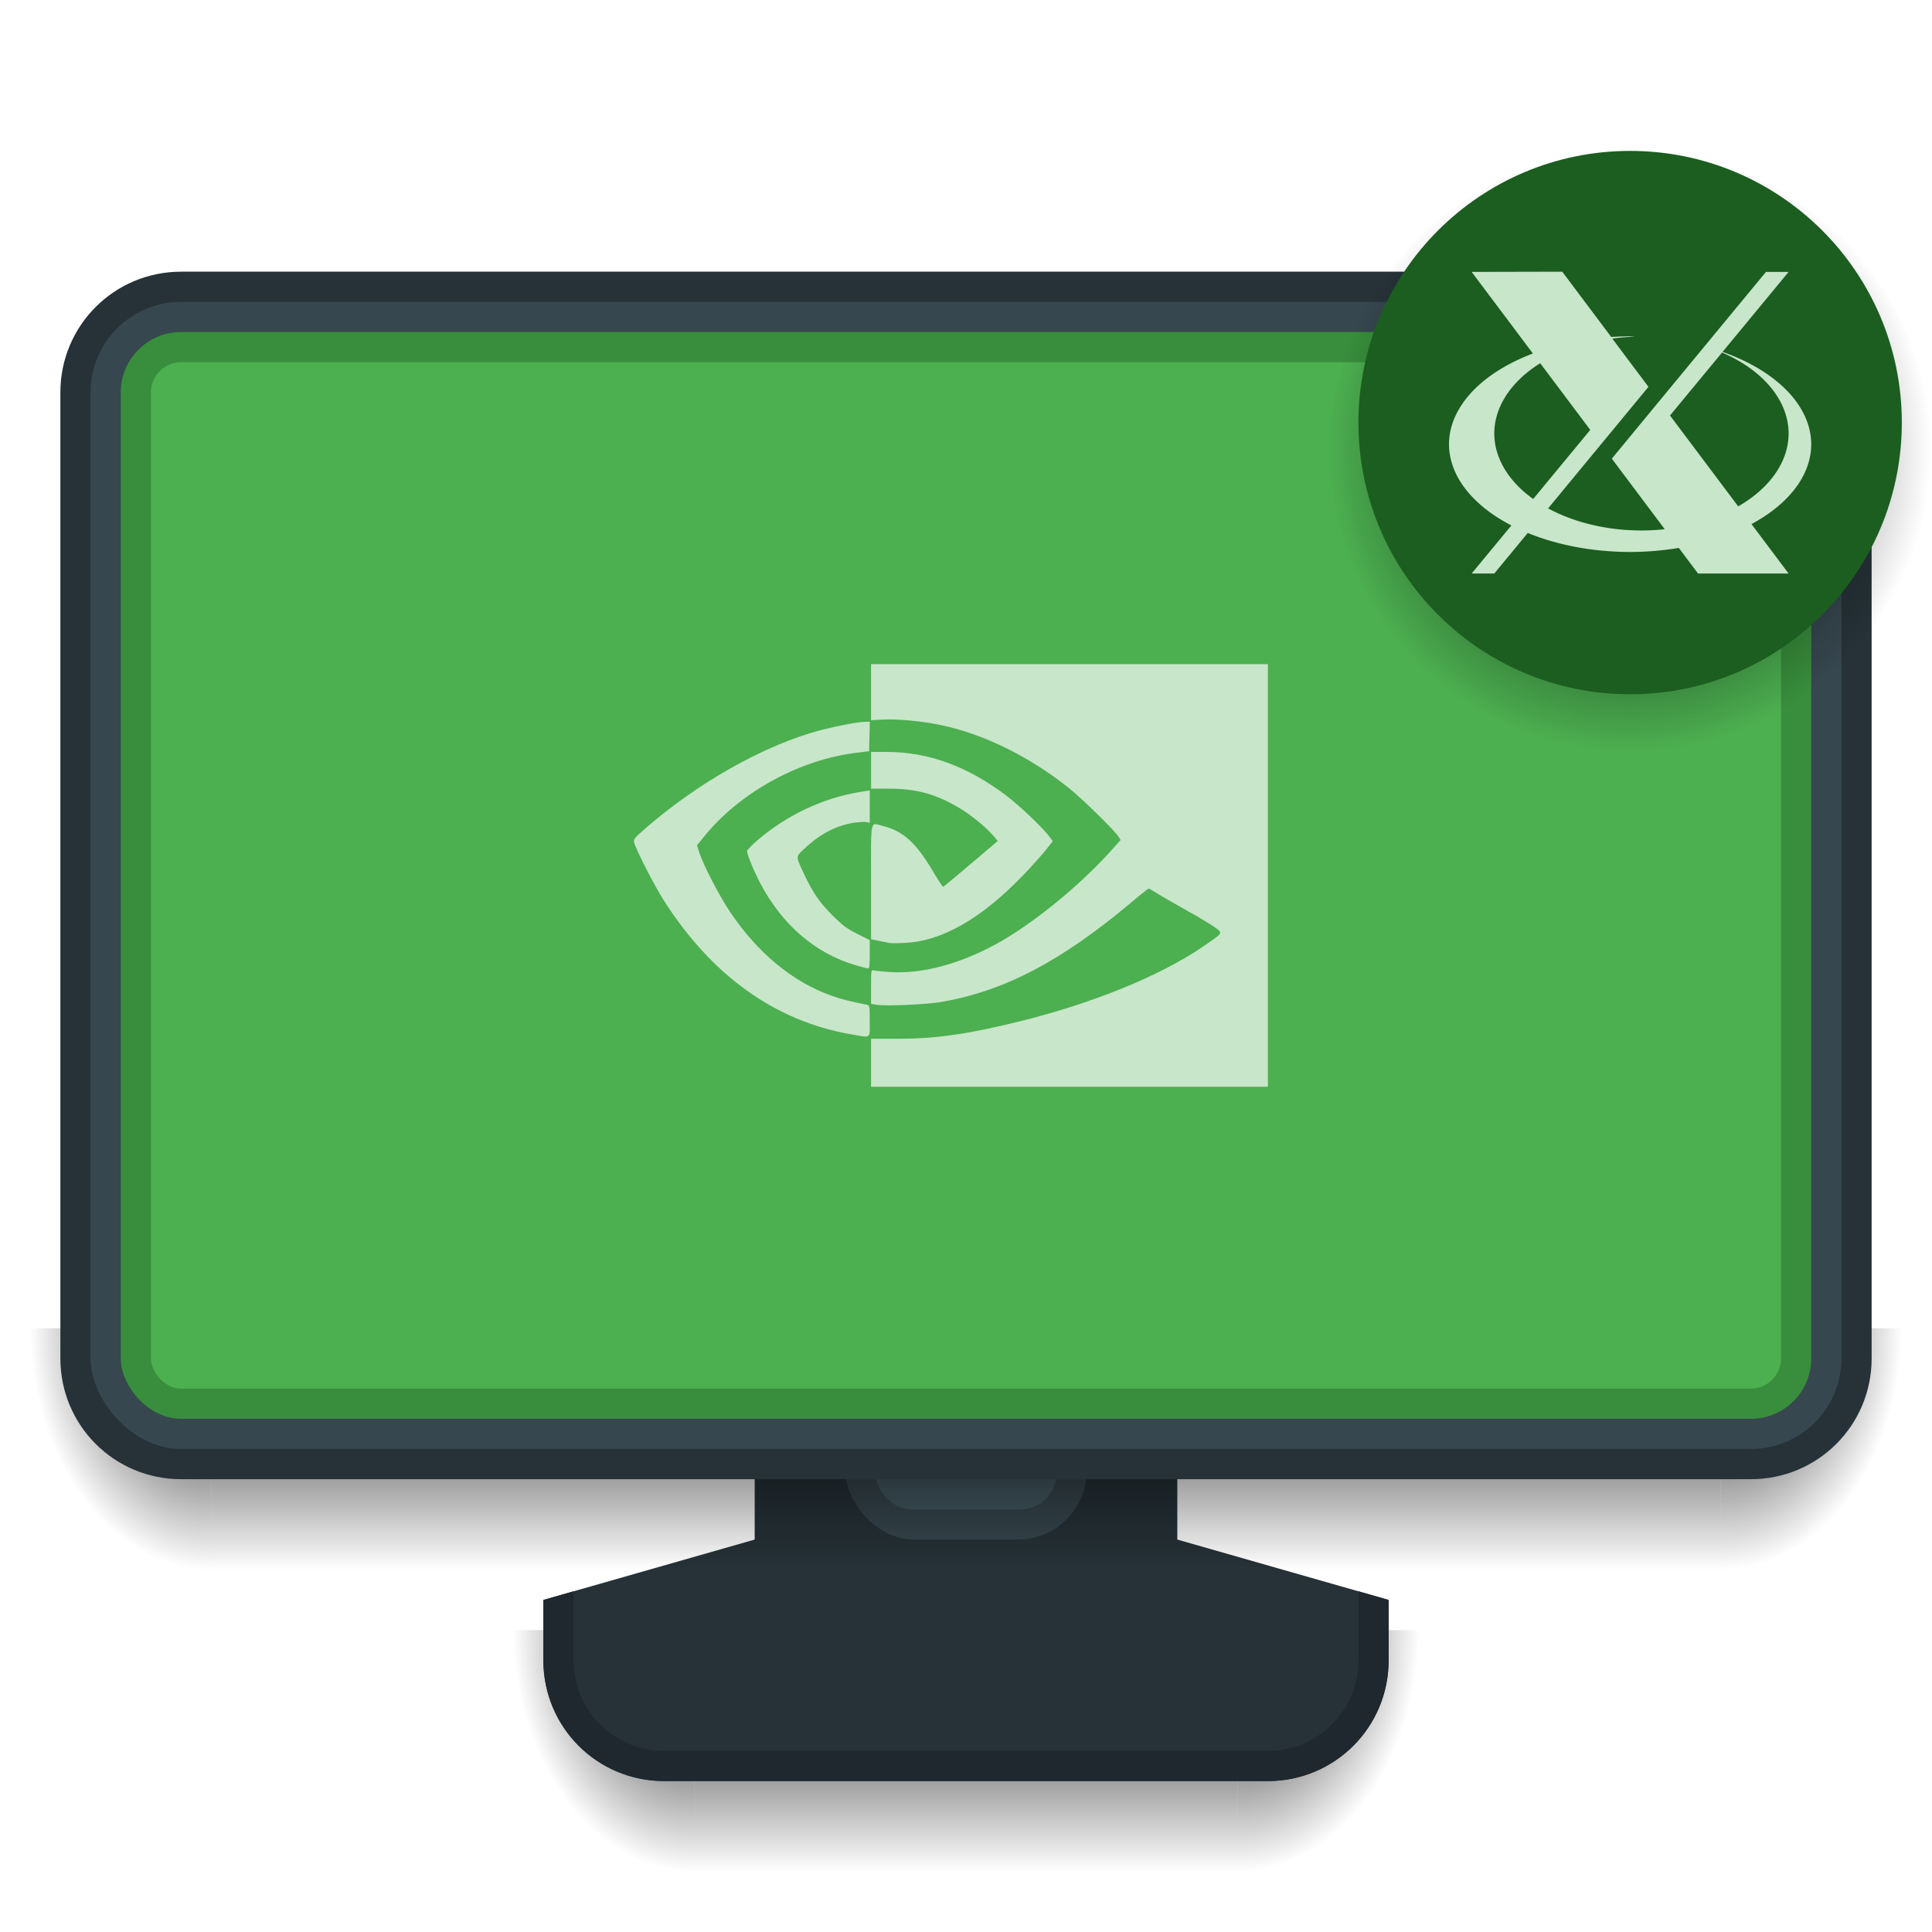 <?xml version="1.0" encoding="UTF-8" standalone="no"?>
<!-- Created with Inkscape (http://www.inkscape.org/) -->

<svg
   width="64"
   height="64"
   viewBox="0 0 64 64"
   id="svg2"
   version="1.1"
   inkscape:version="1.3.1 (91b66b0, 2023-11-16)"
   sodipodi:docname="nvidia-settings.svg"
   xmlns:inkscape="http://www.inkscape.org/namespaces/inkscape"
   xmlns:sodipodi="http://sodipodi.sourceforge.net/DTD/sodipodi-0.dtd"
   xmlns:xlink="http://www.w3.org/1999/xlink"
   xmlns="http://www.w3.org/2000/svg"
   xmlns:svg="http://www.w3.org/2000/svg"
   xmlns:rdf="http://www.w3.org/1999/02/22-rdf-syntax-ns#"
   xmlns:cc="http://creativecommons.org/ns#"
   xmlns:dc="http://purl.org/dc/elements/1.1/">
  <defs
     id="defs4">
    <style
       id="current-color-scheme"
       type="text/css">
    .ColorScheme-Text {
    color:#4d4d4d;
    }
    </style>
    <style
       id="current-color-scheme-35"
       type="text/css">
            .ColorScheme-Text {
            color:#4d4d4d;
            }
        </style>
    <style
       id="current-color-scheme-3"
       type="text/css">
      .ColorScheme-Text {
        color:#4d4d4d;
      }
      .ColorScheme-Background {
        color:#eff0f1;
      }
      .ColorScheme-Highlight {
        color:#3daee9;
      }
      .ColorScheme-ViewText {
        color:#31363b;
      }
      .ColorScheme-ViewBackground {
        color:#fcfcfc;
      }
      .ColorScheme-ViewHover {
        color:#93cee9;
      }
      .ColorScheme-ViewFocus{
        color:#3daee9;
      }
      .ColorScheme-ButtonText {
        color:#31363b;
      }
      .ColorScheme-ButtonBackground {
        color:#eff0f1;
      }
      .ColorScheme-ButtonHover {
        color:#93cee9;
      }
      .ColorScheme-ButtonFocus{
        color:#3daee9;
      }
      </style>
    <style
       id="current-color-scheme-10"
       type="text/css">
      .ColorScheme-Text {
        color:#4d4d4d;
      }
      .ColorScheme-Background {
        color:#eff0f1;
      }
      .ColorScheme-Highlight {
        color:#3daee9;
      }
      .ColorScheme-ViewText {
        color:#31363b;
      }
      .ColorScheme-ViewBackground {
        color:#fcfcfc;
      }
      .ColorScheme-ViewHover {
        color:#93cee9;
      }
      .ColorScheme-ViewFocus{
        color:#3daee9;
      }
      .ColorScheme-ButtonText {
        color:#31363b;
      }
      .ColorScheme-ButtonBackground {
        color:#eff0f1;
      }
      .ColorScheme-ButtonHover {
        color:#93cee9;
      }
      .ColorScheme-ButtonFocus{
        color:#3daee9;
      }
      </style>
    <style
       type="text/css"
       id="current-color-scheme-1">
      .ColorScheme-Text {
        color:#4d4d4d;
      }
      .ColorScheme-Background {
        color:#eff0f1;
      }
      .ColorScheme-Highlight {
        color:#3daee9;
      }
      .ColorScheme-ViewText {
        color:#31363b;
      }
      .ColorScheme-ViewBackground {
        color:#fcfcfc;
      }
      .ColorScheme-ViewHover {
        color:#93cee9;
      }
      .ColorScheme-ViewFocus{
        color:#3daee9;
      }
      .ColorScheme-ButtonText {
        color:#31363b;
      }
      .ColorScheme-ButtonBackground {
        color:#eff0f1;
      }
      .ColorScheme-ButtonHover {
        color:#93cee9;
      }
      .ColorScheme-ButtonFocus{
        color:#3daee9;
      }
      </style>
    <style
       id="current-color-scheme-5"
       type="text/css">
      .ColorScheme-Text {
        color:#4d4d4d;
      }
      .ColorScheme-Background {
        color:#eff0f1;
      }
      .ColorScheme-Highlight {
        color:#3daee9;
      }
      .ColorScheme-ViewText {
        color:#31363b;
      }
      .ColorScheme-ViewBackground {
        color:#fcfcfc;
      }
      .ColorScheme-ViewHover {
        color:#93cee9;
      }
      .ColorScheme-ViewFocus{
        color:#3daee9;
      }
      .ColorScheme-ButtonText {
        color:#31363b;
      }
      .ColorScheme-ButtonBackground {
        color:#eff0f1;
      }
      .ColorScheme-ButtonHover {
        color:#93cee9;
      }
      .ColorScheme-ButtonFocus{
        color:#3daee9;
      }
      </style>
    <style
       id="current-color-scheme-10-3"
       type="text/css">
      .ColorScheme-Text {
        color:#4d4d4d;
      }
      .ColorScheme-Background {
        color:#eff0f1;
      }
      .ColorScheme-Highlight {
        color:#3daee9;
      }
      .ColorScheme-ViewText {
        color:#31363b;
      }
      .ColorScheme-ViewBackground {
        color:#fcfcfc;
      }
      .ColorScheme-ViewHover {
        color:#93cee9;
      }
      .ColorScheme-ViewFocus{
        color:#3daee9;
      }
      .ColorScheme-ButtonText {
        color:#31363b;
      }
      .ColorScheme-ButtonBackground {
        color:#eff0f1;
      }
      .ColorScheme-ButtonHover {
        color:#93cee9;
      }
      .ColorScheme-ButtonFocus{
        color:#3daee9;
      }
      </style>
    <style
       type="text/css"
       id="current-color-scheme-1-5">
      .ColorScheme-Text {
        color:#4d4d4d;
      }
      .ColorScheme-Background {
        color:#eff0f1;
      }
      .ColorScheme-Highlight {
        color:#3daee9;
      }
      .ColorScheme-ViewText {
        color:#31363b;
      }
      .ColorScheme-ViewBackground {
        color:#fcfcfc;
      }
      .ColorScheme-ViewHover {
        color:#93cee9;
      }
      .ColorScheme-ViewFocus{
        color:#3daee9;
      }
      .ColorScheme-ButtonText {
        color:#31363b;
      }
      .ColorScheme-ButtonBackground {
        color:#eff0f1;
      }
      .ColorScheme-ButtonHover {
        color:#93cee9;
      }
      .ColorScheme-ButtonFocus{
        color:#3daee9;
      }
      </style>
    <linearGradient
       inkscape:collect="always"
       id="Shadow">
      <stop
         style="stop-color:#000000;stop-opacity:1;"
         offset="0"
         id="stop4181" />
      <stop
         style="stop-color:#000000;stop-opacity:0;"
         offset="1"
         id="stop4183" />
    </linearGradient>
    <linearGradient
       inkscape:collect="always"
       xlink:href="#Shadow"
       id="linearGradient4580"
       gradientUnits="userSpaceOnUse"
       x1="16"
       y1="28"
       x2="16"
       y2="32"
       gradientTransform="matrix(2,0,0,2,1,1056.52)" />
    <radialGradient
       inkscape:collect="always"
       xlink:href="#Shadow"
       id="radialGradient1428"
       gradientUnits="userSpaceOnUse"
       gradientTransform="matrix(4,4.8659584e-6,6.4639892e-6,-5.333,54.761,1268.637)"
       cx="0.56"
       cy="31.147"
       fx="0.56"
       fy="31.147"
       r="1.5" />
    <radialGradient
       inkscape:collect="always"
       xlink:href="#Shadow"
       id="radialGradient1432"
       gradientUnits="userSpaceOnUse"
       gradientTransform="matrix(4,4.8659584e-6,6.4639892e-6,-5.333,38.761,1278.637)"
       cx="0.56"
       cy="31.147"
       fx="0.56"
       fy="31.147"
       r="1.5" />
    <style
       type="text/css"
       id="current-color-scheme-2">
    .ColorScheme-Text {
    color:#4d4d4d;
    }
    </style>
    <radialGradient
       inkscape:collect="always"
       xlink:href="#Shadow"
       id="radialGradient2"
       gradientUnits="userSpaceOnUse"
       gradientTransform="matrix(-4,4.8659584e-6,-6.4639892e-6,-5.333,9.239,1268.637)"
       cx="0.56"
       cy="31.147"
       fx="0.56"
       fy="31.147"
       r="1.5" />
    <radialGradient
       inkscape:collect="always"
       xlink:href="#Shadow"
       id="radialGradient3"
       gradientUnits="userSpaceOnUse"
       gradientTransform="matrix(-4,4.8659584e-6,-6.4639892e-6,-5.333,25.239,1278.637)"
       cx="0.56"
       cy="31.147"
       fx="0.56"
       fy="31.147"
       r="1.5" />
    <linearGradient
       inkscape:collect="always"
       xlink:href="#Shadow"
       id="linearGradient4"
       gradientUnits="userSpaceOnUse"
       gradientTransform="matrix(2,0,0,2,1,1046.52)"
       x1="16"
       y1="28"
       x2="16"
       y2="32" />
    <radialGradient
       inkscape:collect="always"
       xlink:href="#Shadow"
       id="radialGradient4314"
       cx="32"
       cy="1096.52"
       fx="32"
       fy="1096.52"
       r="11"
       gradientUnits="userSpaceOnUse"
       gradientTransform="matrix(0.909,0,0,0.909,24.909,76.683)" />
  </defs>
  <sodipodi:namedview
     id="base"
     pagecolor="#ffffff"
     bordercolor="#666666"
     borderopacity="1.0"
     inkscape:pageopacity="0.0"
     inkscape:pageshadow="2"
     inkscape:zoom="1"
     inkscape:cx="33"
     inkscape:cy="50.5"
     inkscape:document-units="px"
     inkscape:current-layer="layer1"
     showgrid="true"
     units="px"
     inkscape:showpageshadow="false"
     borderlayer="true"
     inkscape:window-width="2558"
     inkscape:window-height="1412"
     inkscape:window-x="0"
     inkscape:window-y="0"
     inkscape:window-maximized="1"
     showguides="true"
     inkscape:pagecheckerboard="1"
     inkscape:guide-bbox="true"
     inkscape:deskcolor="#d1d1d1">
    <inkscape:grid
       type="xygrid"
       id="grid4136"
       originx="0"
       originy="0"
       spacingy="1"
       spacingx="1"
       units="px"
       visible="true" />
    <sodipodi:guide
       position="5,59"
       orientation="54,0"
       id="guide4142"
       inkscape:locked="false" />
    <sodipodi:guide
       position="5,5"
       orientation="0,54"
       id="guide4144"
       inkscape:locked="false" />
    <sodipodi:guide
       position="59,5"
       orientation="-54,0"
       id="guide4146"
       inkscape:locked="false" />
    <sodipodi:guide
       position="59,59"
       orientation="0,-54"
       id="guide4148"
       inkscape:locked="false" />
    <sodipodi:guide
       position="0,64"
       orientation="64,0"
       id="guide4150"
       inkscape:locked="false" />
    <sodipodi:guide
       position="0,6.875e-05"
       orientation="0,64"
       id="guide4152"
       inkscape:locked="false" />
    <sodipodi:guide
       position="64,4"
       orientation="-64,0"
       id="guide4154"
       inkscape:locked="false" />
    <sodipodi:guide
       position="64,64"
       orientation="0,-64"
       id="guide4156"
       inkscape:locked="false" />
    <sodipodi:guide
       position="17,36"
       orientation="1,0"
       id="guide27758"
       inkscape:locked="false" />
    <sodipodi:guide
       position="43,32"
       orientation="1,0"
       id="guide27874"
       inkscape:locked="false" />
  </sodipodi:namedview>
  <g
     inkscape:label="Capa 1"
     inkscape:groupmode="layer"
     id="layer1"
     transform="translate(0,-1058.52)">
    <path
       style="fill:url(#radialGradient3);fill-opacity:1;stroke:none;stroke-width:4;stroke-linecap:round;stroke-linejoin:round;stroke-miterlimit:4;stroke-dasharray:none;stroke-opacity:0.528"
       d="m 23,1112.52 h -6 v 2 c 0,3.324 2.676,6 6,6 z"
       id="path3"
       inkscape:connector-curvature="0" />
    <path
       style="fill:url(#linearGradient4580);fill-opacity:1;stroke:none;stroke-width:4;stroke-linecap:round;stroke-linejoin:round;stroke-miterlimit:4;stroke-dasharray:none;stroke-opacity:0.528"
       d="m 23,1112.52 v 8 l 18,10e-5 v -8 z"
       id="path4574"
       inkscape:connector-curvature="0"
       sodipodi:nodetypes="ccccc" />
    <path
       style="fill:url(#radialGradient1432);fill-opacity:1;stroke:none;stroke-width:4;stroke-linecap:round;stroke-linejoin:round;stroke-miterlimit:4;stroke-dasharray:none;stroke-opacity:0.528"
       d="m 41,1112.52 h 6 v 2 c 0,3.324 -2.676,6 -6,6 z"
       id="path1430"
       inkscape:connector-curvature="0" />
    <path
       id="path8"
       style="fill:#263238;fill-opacity:1;stroke-width:0;stroke-linecap:round;stroke-linejoin:round;stroke-opacity:0"
       d="M 25 1104.52 L 25 1109.52 L 18 1111.52 L 18 1113.52 C 18 1115.736 19.784 1117.52 22 1117.52 L 32 1117.52 L 42 1117.52 C 44.216 1117.52 46 1115.736 46 1113.52 L 46 1111.52 L 39 1109.52 L 39 1104.52 L 25 1104.52 z " />
    <rect
       style="fill:#37474f;fill-opacity:1;stroke-width:0;stroke-linecap:round;stroke-linejoin:round;stroke-opacity:0"
       id="rect1"
       width="8"
       height="8"
       x="28"
       y="1101.52"
       ry="2.285" />
    <rect
       style="fill:#455a64;fill-opacity:1;stroke-width:0;stroke-linecap:round;stroke-linejoin:round;stroke-opacity:0"
       id="rect2"
       width="6"
       height="6"
       x="29"
       y="1102.52"
       ry="1.2" />
    <path
       style="fill:url(#linearGradient4);fill-opacity:1;stroke:none;stroke-width:4;stroke-linecap:round;stroke-linejoin:round;stroke-miterlimit:4;stroke-dasharray:none;stroke-opacity:0.528"
       d="m 7,1102.52 v 8 h 50 v -8 z"
       id="path4"
       inkscape:connector-curvature="0"
       sodipodi:nodetypes="ccccc" />
    <path
       style="fill:url(#radialGradient2);fill-opacity:1;stroke:none;stroke-width:4;stroke-linecap:round;stroke-linejoin:round;stroke-miterlimit:4;stroke-dasharray:none;stroke-opacity:0.528"
       d="M 7,1102.52 H 1 v 2 c 0,3.324 2.676,6 6,6 z"
       id="path2"
       inkscape:connector-curvature="0" />
    <path
       style="fill:url(#radialGradient1428);fill-opacity:1;stroke:none;stroke-width:4;stroke-linecap:round;stroke-linejoin:round;stroke-miterlimit:4;stroke-dasharray:none;stroke-opacity:0.528"
       d="m 57,1102.52 h 6 v 2 c 0,3.324 -2.676,6 -6,6 z"
       id="path1426"
       inkscape:connector-curvature="0" />
    <path
       id="path1"
       style="fill:#263238;fill-opacity:1;stroke:none;stroke-width:4;stroke-linecap:round;stroke-linejoin:round;stroke-miterlimit:4;stroke-dasharray:none;stroke-opacity:0.528"
       d="M 6 1067.52 C 3.784 1067.52 2 1069.304 2 1071.52 L 2 1103.52 C 2 1105.736 3.784 1107.52 6 1107.52 L 26 1107.52 L 38 1107.52 L 40 1107.52 L 58 1107.52 C 60.216 1107.52 62 1105.736 62 1103.52 L 62 1071.52 C 62 1069.304 60.216 1067.52 58 1067.52 L 6 1067.52 z " />
    <rect
       ry="3"
       y="1068.519"
       x="3"
       height="38"
       width="58"
       id="rect4158"
       style="fill:#37474f;fill-opacity:1;stroke:none;stroke-width:4;stroke-linecap:round;stroke-linejoin:round;stroke-miterlimit:4;stroke-dasharray:none;stroke-opacity:1" />
    <rect
       y="1069.519"
       x="4"
       height="36"
       width="56"
       id="rect4168"
       style="fill:#388e3c;fill-opacity:1;stroke:none;stroke-width:4;stroke-linecap:round;stroke-linejoin:round;stroke-miterlimit:4;stroke-dasharray:none;stroke-opacity:1"
       ry="2" />
    <rect
       style="fill:#4caf50;fill-opacity:1;stroke-width:2;stroke-linecap:round;stroke-linejoin:round"
       id="rect1489"
       width="54"
       height="34"
       x="5"
       y="1070.519"
       ry="1" />
    <path
       style="fill:#c8e6c9;fill-opacity:1;stroke-width:0.043"
       d="m 28.855,1093.724 1.9e-5,-0.794 h 0.897 c 1.275,0 2.345,-0.159 4.054,-0.583 2.407,-0.598 4.625,-1.502 6.032,-2.461 0.589,-0.401 0.628,-0.438 0.558,-0.522 -0.084,-0.103 -0.443,-0.325 -1.27,-0.789 -0.405,-0.227 -0.804,-0.46 -0.887,-0.516 -0.083,-0.055 -0.166,-0.103 -0.186,-0.103 -0.019,0 -0.263,0.192 -0.541,0.427 -2.35,1.981 -4.246,2.975 -6.366,3.335 -0.465,0.077 -1.784,0.136 -2.089,0.089 l -0.202,-0.031 v -0.568 c 0,-0.567 3.4e-5,-0.568 0.097,-0.541 0.054,0.013 0.302,0.04 0.551,0.054 1.033,0.064 2.259,-0.258 3.459,-0.908 1.214,-0.658 2.782,-1.929 3.856,-3.127 l 0.305,-0.34 -0.076,-0.119 c -0.131,-0.204 -1.188,-1.239 -1.621,-1.587 -1.302,-1.045 -2.815,-1.794 -4.235,-2.096 -0.644,-0.137 -1.461,-0.214 -1.958,-0.187 l -0.378,0.021 v -0.929 -0.929 h 6.573 6.573 v 7 7 H 35.427 28.855 Z m -0.692,-0.946 c -2.496,-0.443 -4.585,-1.941 -6.173,-4.43 -0.313,-0.49 -0.93,-1.695 -0.984,-1.921 -0.023,-0.097 0.011,-0.146 0.268,-0.373 1.804,-1.596 4.076,-2.876 5.966,-3.36 0.57,-0.146 1.203,-0.263 1.427,-0.263 h 0.147 l -0.012,0.487 -0.012,0.487 -0.448,0.055 c -1.884,0.238 -3.828,1.31 -5.011,2.764 l -0.242,0.297 0.071,0.226 c 0.128,0.406 0.658,1.433 1.014,1.965 0.92,1.376 2.09,2.342 3.383,2.796 0.314,0.111 0.527,0.164 1.157,0.295 0.094,0.02 0.097,0.035 0.097,0.541 0,0.608 0.071,0.561 -0.649,0.433 z m 0.173,-2.286 c -1.328,-0.39 -2.434,-1.343 -3.155,-2.721 -0.217,-0.414 -0.433,-0.943 -0.433,-1.058 0,-0.034 0.151,-0.192 0.335,-0.351 0.975,-0.838 2.178,-1.406 3.394,-1.605 l 0.335,-0.054 v 0.538 0.538 l -0.105,-0.027 c -0.058,-0.013 -0.246,0 -0.419,0.022 -0.576,0.091 -1.102,0.36 -1.601,0.823 -0.344,0.319 -0.342,0.255 -0.038,0.903 0.284,0.604 0.51,0.929 0.957,1.372 0.312,0.309 0.455,0.415 0.793,0.584 l 0.413,0.206 v 0.471 c 0,0.349 -0.014,0.47 -0.054,0.469 -0.03,0 -0.219,-0.051 -0.422,-0.111 z m 1.103,-0.738 c -0.048,-0.013 -0.198,-0.042 -0.335,-0.069 l -0.249,-0.05 v -1.907 c 0,-2.171 -0.047,-1.959 0.413,-1.841 0.654,0.169 1.078,0.553 1.62,1.469 0.178,0.301 0.338,0.544 0.356,0.539 0.017,0 0.431,-0.348 0.92,-0.763 l 0.889,-0.754 -0.136,-0.16 c -0.232,-0.271 -0.725,-0.682 -1.075,-0.895 -0.81,-0.492 -1.457,-0.675 -2.391,-0.677 l -0.595,-10e-4 v -0.608 -0.609 l 0.508,10e-5 c 1.386,6e-4 2.675,0.469 3.96,1.439 0.445,0.336 1.198,1.05 1.43,1.355 l 0.123,0.162 -0.252,0.316 c -0.139,0.173 -0.467,0.538 -0.729,0.811 -1.395,1.448 -2.706,2.195 -3.937,2.244 -0.238,0.013 -0.471,0.013 -0.519,0 z"
       id="path1369-3" />
    <circle
       style="fill:url(#radialGradient4314);fill-opacity:1"
       id="path4306"
       cx="54"
       cy="1073.52"
       r="10" />
    <circle
       cy="1072.519"
       cx="54"
       id="circle4316"
       style="fill:#1b5e20;fill-opacity:1"
       r="9" />
    <path
       style="fill:#c8e6c9;fill-opacity:1;stroke:none;stroke-width:0.732"
       class="ColorScheme-Text"
       d="m 48.75,1067.527 2.029,2.703 a 6,3.569 0 0 0 -2.779,3.007 6,3.569 0 0 0 2.067,2.689 l -1.317,1.593 h 0.75 l 1.109,-1.344 a 6,3.569 0 0 0 3.391,0.63 6,3.569 0 0 0 1.613,-0.135 l 0.637,0.849 h 3 l -1.23,-1.638 a 6,3.569 0 0 0 1.98,-2.644 6,3.569 0 0 0 -2.938,-3.06 l 2.188,-2.65 h -0.75 l -3.536,4.283 -1.57,1.903 0.356,0.477 h 0.001 l 1.396,1.861 a 4.875,3.212 0 0 1 -0.772,0.042 4.875,3.212 0 0 1 -3.092,-0.732 l 3.324,-4.026 -0.356,-0.477 h -0.001 l -0.841,-1.121 a 4.875,3.212 0 0 1 0.759,-0.065 6,3.569 0 0 0 -0.167,-0.011 6,3.569 0 0 0 -0.628,0.021 l -1.622,-2.162 z m 8.295,2.671 a 4.875,3.212 0 0 1 2.205,2.682 4.875,3.212 0 0 1 -1.67,2.414 l -2.259,-3.01 z m -6.023,0.355 1.657,2.208 -1.89,2.289 a 4.875,3.212 0 0 1 -1.289,-2.171 4.875,3.212 0 0 1 1.522,-2.327 z"
       id="path4167" />
    <path
       id="rect7"
       style="fill:#1f282e;fill-opacity:1;stroke-width:0;stroke-linecap:round;stroke-linejoin:round;stroke-opacity:0"
       d="M 19 1111.234 L 18 1111.52 L 18 1113.52 C 18 1115.736 19.784 1117.52 22 1117.52 L 32 1117.52 L 42 1117.52 C 44.216 1117.52 46 1115.736 46 1113.52 L 46 1111.52 L 45 1111.234 L 45 1113.52 C 45 1115.182 43.662 1116.52 42 1116.52 L 22 1116.52 C 20.338 1116.52 19 1115.182 19 1113.52 L 19 1111.234 z " />
  </g>
</svg>
